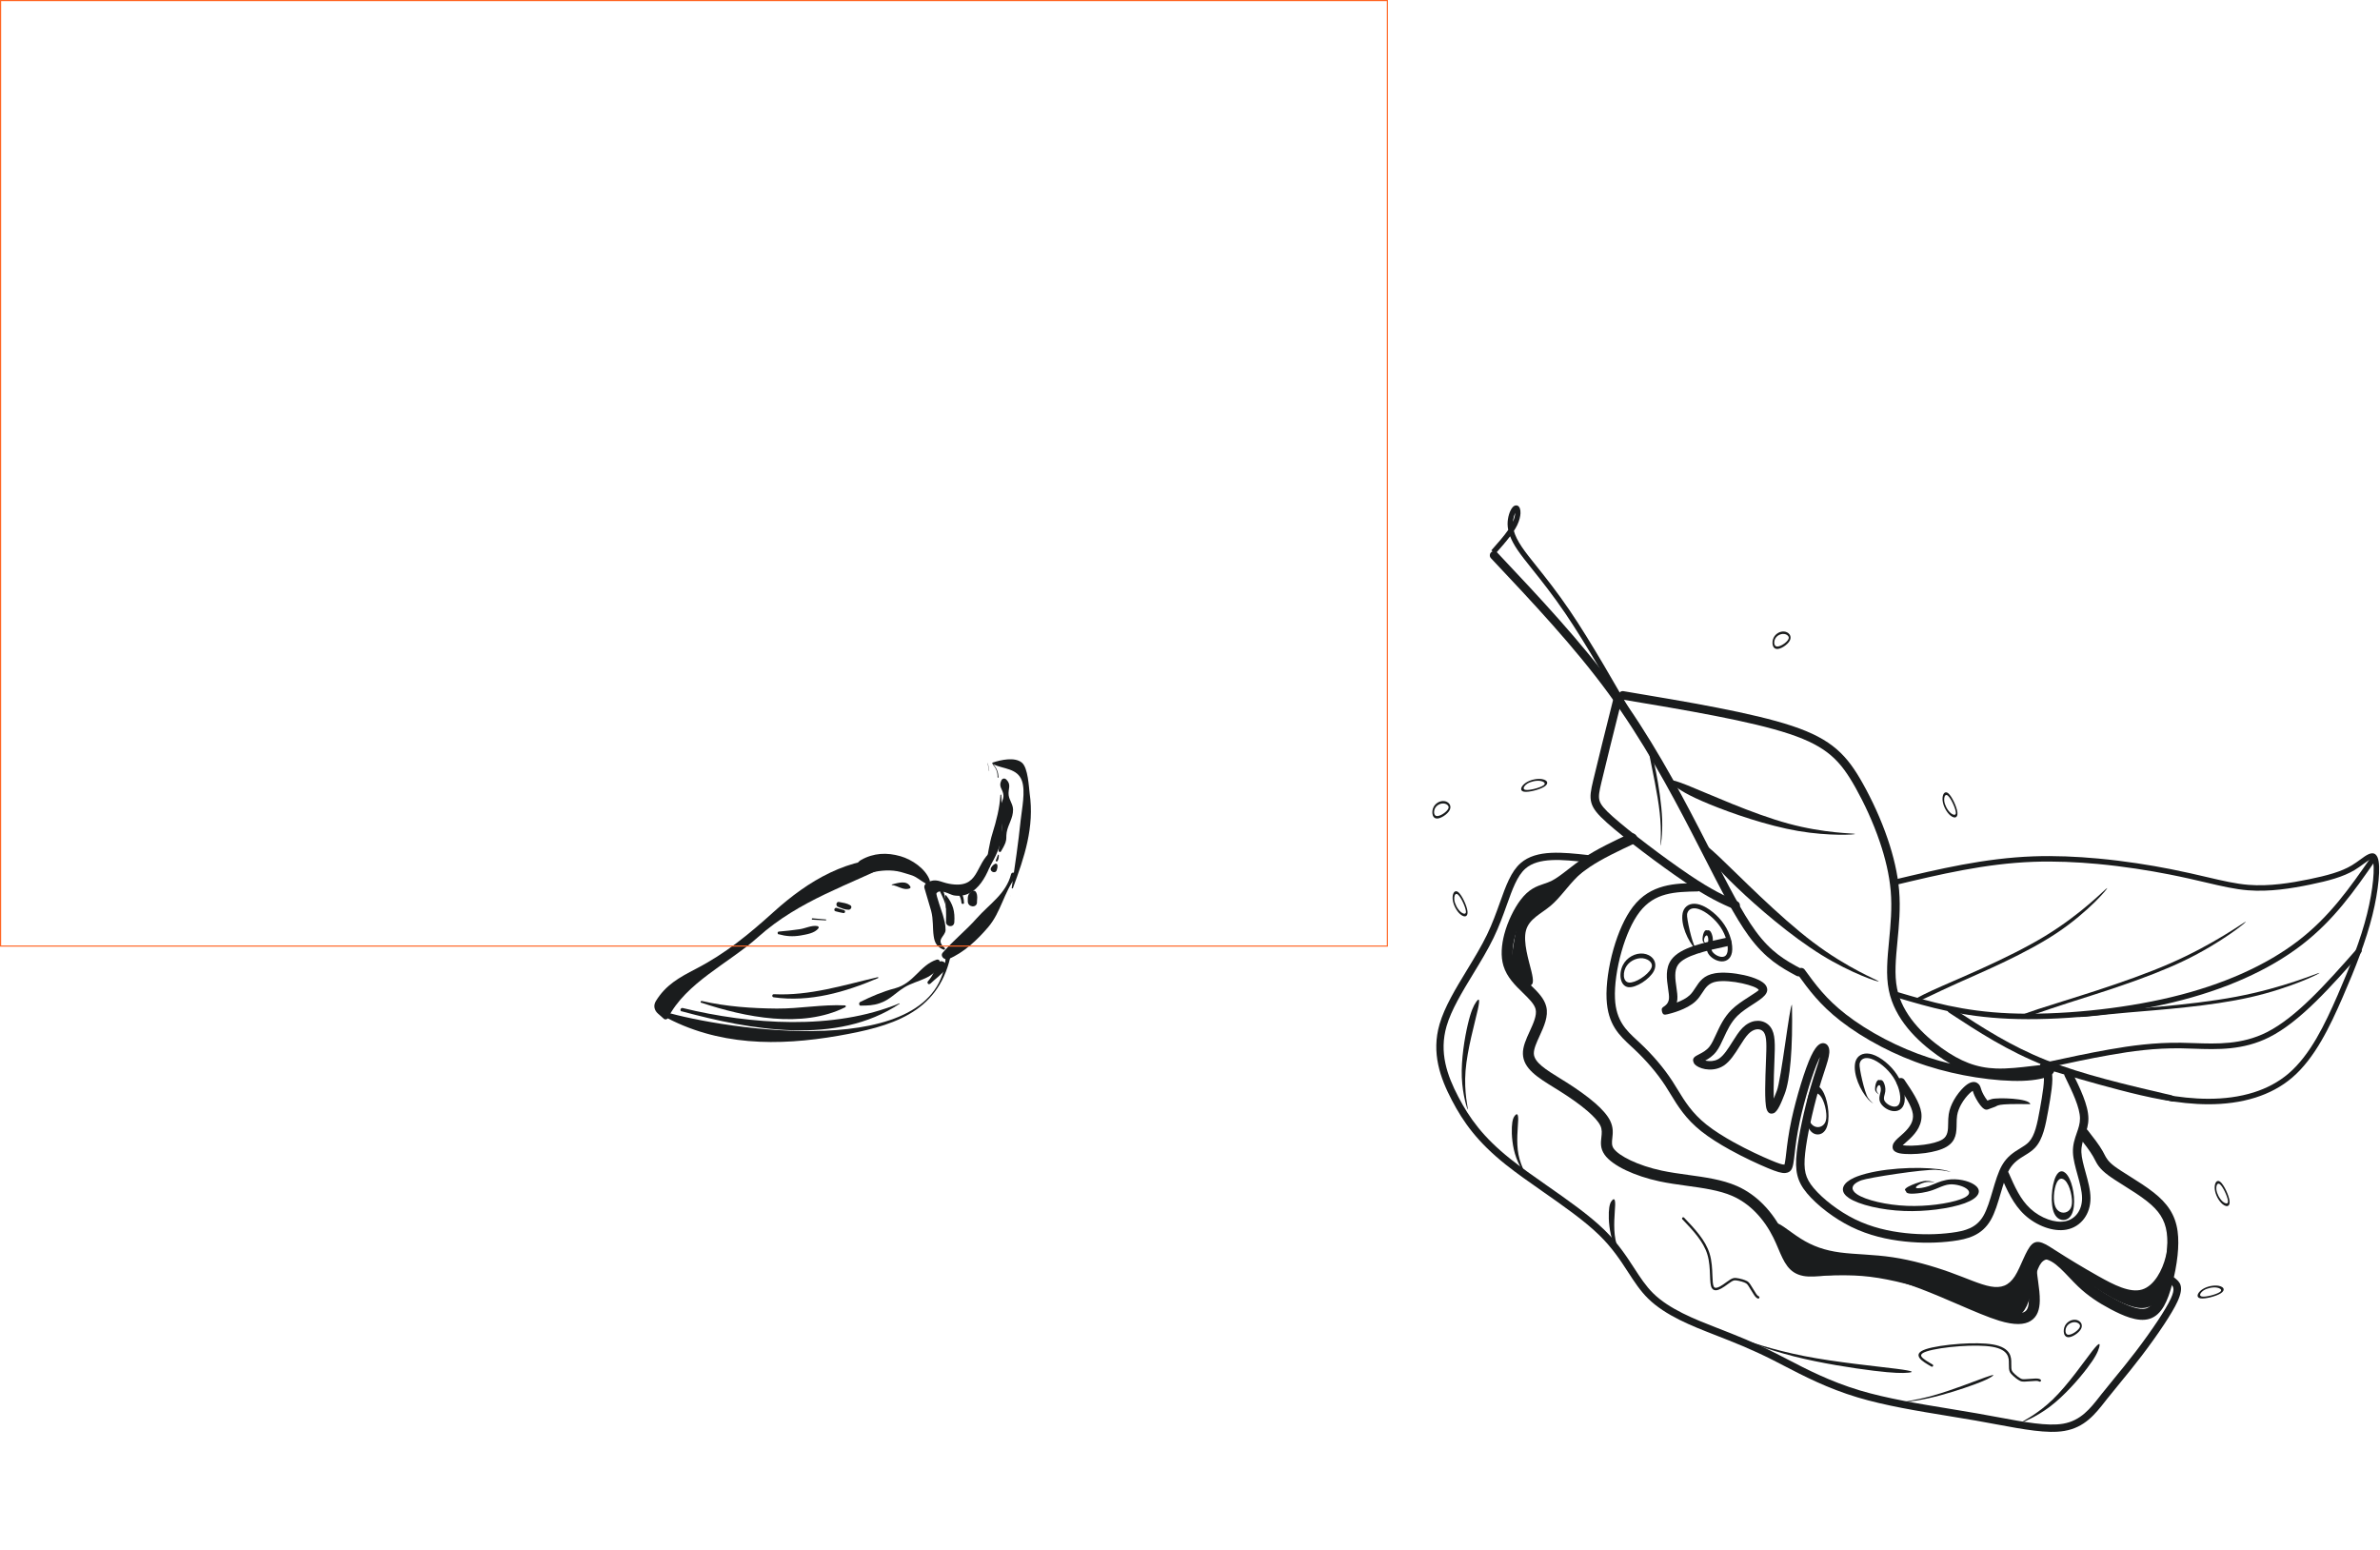 <svg width="1046" height="681" viewBox="0 0 1046 681" fill="none" xmlns="http://www.w3.org/2000/svg">
<path d="M293.502 447.453C301.439 431.776 320.344 423.315 333.15 411.818C351.476 395.413 373.026 389.074 394.389 378.32C394.899 378.094 394.778 377.237 394.204 377.254C373.088 376.271 355.283 386.958 340.018 400.746C329.096 410.599 319.009 418.934 305.835 425.772C298.428 429.607 292.592 432.841 288.247 439.935C287.006 441.962 287.566 444.089 289.332 445.567L291.828 447.771C292.279 448.159 293.212 447.997 293.502 447.453Z" fill="#1A1C1D"/>
<path d="M381.18 384.01C385.254 382.646 390.156 382.099 394.408 382.873C396.389 383.216 398.364 384 400.292 384.517C402.899 385.301 404.479 386.976 406.813 388.247C407.844 388.81 409.004 387.895 408.587 386.759C406.755 381.723 400.761 377.71 395.82 376.287C389.779 374.533 383.951 374.801 378.398 377.931C374.596 380.071 377.182 385.334 381.198 383.952L381.18 384.01Z" fill="#1A1C1D"/>
<path d="M291.25 446.333C315.352 459.647 341.898 459.8 368.493 455.168C391.299 451.164 411.951 445.502 417.682 420.572C418.002 419.089 415.731 418.658 415.661 420.153C413.175 467.472 317.6 452.175 292.08 444.625C291.095 444.328 290.294 445.73 291.267 446.275L291.25 446.333Z" fill="#1A1C1D"/>
<path d="M415.113 416.514C410.968 412.867 415.539 411.527 415.571 408.694C415.613 406.243 415.006 404.481 414.359 402.013C414.145 401.254 411.243 393.054 411.574 392.585C413.076 390.321 417.465 393.157 419.139 393.471C429.757 395.339 434.772 383.078 437.032 374.725C437.241 374.03 436.459 373.479 435.879 373.936C428.21 379.904 430.717 390.89 417.075 388.365C413.13 387.621 411.411 385.777 407.51 387.825C406.699 388.213 406.003 389.267 406.28 390.234C407.239 393.555 408.257 396.893 409.216 400.213C410.267 404.066 409.824 407.849 410.349 411.355C410.764 414.385 411.811 416.153 414.736 417.348C415.257 417.505 415.524 416.827 415.171 416.532L415.113 416.514Z" fill="#1A1C1D"/>
<path d="M434.763 338.798C434.538 337.657 434.354 336.59 434.186 335.466C434.204 335.408 434.07 335.432 434.07 335.432C434.295 336.573 434.48 337.639 434.647 338.763C434.63 338.821 434.763 338.798 434.763 338.798Z" fill="#1A1C1D"/>
<path d="M434.849 381.144C437.563 376.528 440.041 371.652 440.282 366.229C440.553 360.5 440.413 355.089 440.052 349.359C440.064 349.11 439.664 349.179 439.67 349.37C439.358 355.024 437.882 360.77 436.204 366.14C434.735 370.814 434.192 375.767 433.204 380.522C433 381.409 434.431 381.902 434.924 381.103L434.849 381.144Z" fill="#1A1C1D"/>
<path d="M438.847 341.606C438.744 339.427 438.16 337.799 436.73 336.042C436.591 335.874 436.348 336.054 436.487 336.222C437.87 337.712 438.477 339.473 438.424 341.542C438.412 341.791 438.835 341.855 438.847 341.606Z" fill="#1A1C1D"/>
<path d="M436.359 335.804C440.882 337.986 447.145 337.533 449.128 343.119C450.776 347.721 449.096 355.616 448.571 360.511C447.561 370.376 446.076 380.352 444.644 390.153C444.557 390.443 445.037 390.524 445.165 390.31C450.215 376.67 454.687 363.488 452.525 348.626C452.18 345.995 451.85 337.432 449.123 335.159C445.944 332.497 439.75 333.982 436.319 335.097C435.902 335.225 436.127 335.734 436.342 335.862L436.359 335.804Z" fill="#1A1C1D"/>
<path d="M444.252 393.762C444.252 393.762 444.287 393.647 444.154 393.67C444.154 393.67 444.12 393.785 444.252 393.762Z" fill="#1A1C1D"/>
<path d="M423.191 413.387C422.548 414.267 421.962 415.165 421.336 415.987C421.208 416.201 421.521 416.421 421.706 416.224C422.35 415.344 422.936 414.447 423.562 413.625C423.69 413.41 423.377 413.19 423.191 413.387Z" fill="#1A1C1D"/>
<path d="M416.772 421.498C423.633 418.635 429.552 413.026 434.342 407.393C439.909 400.856 441.201 392.149 446.473 385.334C447.58 383.962 444.783 382.552 444.336 384.249C442.139 392.81 434.865 397.254 429.328 403.484C424.625 408.828 418.997 413.261 414.352 418.623C413.001 420.174 415.126 422.14 416.789 421.44L416.772 421.498Z" fill="#1A1C1D"/>
<path d="M299.592 444.422C329.857 452.578 367.666 459.594 395.401 441.093C395.494 440.994 395.395 440.902 395.262 440.925C366.396 452.895 329.749 450.209 300.086 442.991C299.159 442.712 298.59 444.183 299.575 444.48L299.592 444.422Z" fill="#1A1C1D"/>
<path d="M408.844 432.315C411.076 430.144 413.91 428.281 415.633 425.704C417.193 423.457 413.371 421.044 412.176 423.338C410.766 426.135 410.098 428.776 407.854 431.196C407.205 431.885 408.079 432.969 408.786 432.298L408.844 432.315Z" fill="#1A1C1D"/>
<path d="M308.188 440.627C327.359 447.026 352.539 452.137 371.508 442.621C371.885 442.419 371.752 441.81 371.37 441.822C361.348 441.333 351.474 443.29 341.388 443.224C330.363 443.129 319.165 442.35 308.472 439.891C307.951 439.735 307.649 440.528 308.228 440.702L308.188 440.627Z" fill="#1A1C1D"/>
<path d="M378.415 441.921C381.323 441.911 383.809 441.838 386.555 440.896C391.122 439.364 393.314 436.486 397.354 433.975C402.97 430.422 411.655 430.318 412.958 422.625C413.069 421.838 412.218 421.518 411.65 421.727C404.296 424.125 401.718 432.066 393.403 434.302C387.84 435.787 383.267 437.759 378.08 440.304C377.344 440.651 377.442 442.007 378.397 441.979L378.415 441.921Z" fill="#1A1C1D"/>
<path d="M340.036 438.27C355.908 440.518 371.409 436.022 385.903 429.834C386.112 429.771 386.043 429.371 385.776 429.417C370.63 432.946 355.882 437.668 340.13 436.909C339.249 436.896 339.132 438.125 340.036 438.27Z" fill="#1A1C1D"/>
<path d="M392.139 388.949C394.752 389.293 397.247 391.496 399.855 390.386C400.139 390.282 400.261 389.876 400.081 389.633C398.444 386.677 394.695 388.012 392.035 388.665C391.844 388.67 391.89 388.937 392.064 388.989L392.139 388.949Z" fill="#1A1C1D"/>
<path d="M342.183 410.556C345.444 411.474 348.416 411.673 351.806 411.113C354.413 410.634 358.035 410.145 359.71 407.933C360.024 407.522 359.665 407.035 359.242 406.971C356.664 406.511 353.934 408.027 351.304 408.373C348.331 408.805 345.261 409.145 342.283 409.386C341.634 409.443 341.587 410.439 342.166 410.614L342.183 410.556Z" fill="#1A1C1D"/>
<path d="M356.995 404.148C358.988 404.242 360.906 404.377 362.899 404.471C363.148 404.483 363.212 404.06 362.963 404.048C360.987 403.896 359.029 403.686 357.112 403.551C356.689 403.487 356.671 404.176 357.053 404.165L356.995 404.148Z" fill="#1A1C1D"/>
<path d="M367.2 400.46C368.359 400.809 369.494 401.024 370.687 401.257C371.475 401.367 371.69 400.232 370.955 399.948C369.854 399.617 368.812 399.303 367.711 398.972C366.784 398.693 366.215 400.164 367.2 400.46Z" fill="#1A1C1D"/>
<path d="M368.291 398.514C369.878 399.118 371.256 399.785 372.959 399.792C373.973 399.781 374.699 398.42 373.685 397.8C372.128 396.889 370.534 396.725 368.744 396.376C367.493 396.126 367.167 398.05 368.291 398.514Z" fill="#1A1C1D"/>
<path d="M415.895 399.001C415.648 396.464 415.528 393.712 414.464 391.37C414.134 390.577 412.888 391.149 413.218 391.943C414.282 394.284 415.474 396.411 415.762 399.025C415.744 399.082 415.878 399.059 415.878 399.059L415.895 399.001Z" fill="#1A1C1D"/>
<path d="M419.412 405.365C419.746 400.475 418.868 397.306 415.847 393.491C415.667 393.248 415.291 393.45 415.319 393.775C415.751 397.379 415.911 401.469 415.769 405.09C415.703 407.407 419.196 407.763 419.412 405.365Z" fill="#1A1C1D"/>
<path d="M423.672 396.667C423.598 394.813 423.286 393.33 422.152 391.852C421.753 391.289 420.756 391.874 421.12 392.552C421.907 393.925 422.462 395.229 422.565 396.776C422.623 397.425 423.712 397.374 423.712 396.742L423.672 396.667Z" fill="#1A1C1D"/>
<path d="M429.367 396.422C429.432 394.736 429.746 393.694 429.011 392.146C428.624 391.335 427.645 391.23 426.99 391.728C425.303 392.925 425.279 394.055 425.341 396.158C425.38 398.76 429.313 399.122 429.408 396.498L429.367 396.422Z" fill="#1A1C1D"/>
<path d="M438.062 382.425C438.358 381.44 438.445 381.151 438.359 380.178C438.307 379.72 437.705 379.412 437.328 379.615C436.482 380.118 436.221 380.356 435.653 381.195C434.533 382.817 437.371 384.302 438.062 382.425Z" fill="#1A1C1D"/>
<path d="M438.459 378.377C438.854 377.485 438.987 376.831 438.977 375.817C438.988 375.568 438.623 375.521 438.554 375.753C438.327 376.506 437.985 377.224 437.701 377.96C437.37 378.429 438.169 378.922 438.419 378.302L438.459 378.377Z" fill="#1A1C1D"/>
<path d="M439.904 374.201C440.67 372.915 441.343 371.728 441.894 370.315C442.544 368.363 442.075 368.032 442.43 365.802C443.053 362.263 445.233 359.634 445.236 355.845C445.244 353.511 443.582 351.684 443.306 349.454C442.937 346.69 444.665 344.936 442.28 342.576C441.55 341.851 440.484 342.036 440.072 342.986C438.685 345.916 440.834 346.752 441.012 349.521C441.12 351.26 439.821 353.269 439.548 355.018C439.181 357.498 439.886 359.984 440.243 362.365C440.67 365.146 439.096 370.799 438.879 373.829C438.838 374.385 439.631 374.687 439.921 374.143L439.904 374.201Z" fill="#1A1C1D"/>
<g clip-path="url(#clip0_1232_1639)">
<path d="M716.126 366.384C717.321 365.815 718.75 366.323 719.324 367.516C719.897 368.713 719.395 370.15 718.198 370.723L718.172 370.735L718.174 370.741C711.236 374.003 704.293 377.264 698.698 380.999L698.694 381.007C696.324 382.588 694.189 384.25 692.195 385.799C689.216 388.113 686.538 390.193 683.822 391.504C682.539 392.124 681.344 392.526 680.155 392.927C677.497 393.826 674.875 394.712 672.036 398.478C669.679 401.602 667.15 406.583 665.781 411.764C664.731 415.729 664.381 419.761 665.36 423.023C666.516 426.852 669.734 429.99 672.702 432.883C675.824 435.926 678.715 438.743 679.583 442.397C680.59 446.645 678.59 451.011 676.652 455.245C675.338 458.115 674.056 460.916 674.118 463.01C674.232 466.855 679.496 470.103 685.579 473.86C686.674 474.537 687.786 475.222 688.533 475.696C692.917 478.471 697.409 481.609 700.99 484.723C704.054 487.382 706.476 490.066 707.68 492.571C709.113 495.545 708.848 497.948 708.596 500.23C708.416 501.844 708.25 503.366 709.174 504.685C710.354 506.373 713.032 508.226 716.676 509.954C720.44 511.739 725.162 513.331 730.316 514.434C734.024 515.23 737.964 515.771 741.907 516.317C749.42 517.351 756.933 518.385 763.298 521.172C767.844 523.159 771.687 525.996 774.89 529.239L774.896 529.246C778.699 533.089 781.596 537.51 783.695 541.749C784.514 543.404 785.249 545.137 785.942 546.771C787.92 551.442 789.527 555.225 793.407 555.976C795.567 556.394 798.679 556.105 802.484 555.752C809.31 555.12 818.233 554.291 829.162 556.677C839.633 558.96 851.768 564.189 862.439 568.791C869.193 571.702 875.354 574.353 880.021 575.783C885.311 577.404 888.323 577.399 889.915 576.412C891.212 575.608 891.621 573.767 891.666 571.562C891.716 569.2 891.337 566.435 890.978 563.782C890.449 559.897 889.944 556.228 890.707 553.504C890.88 552.888 891.108 552.331 891.393 551.831C892.339 550.155 893.806 549.114 895.566 548.651C897.12 548.241 898.896 548.313 900.698 548.816C901.785 549.119 902.889 549.581 903.959 550.188C907.14 551.985 909.999 554.997 912.898 558.057C914.152 559.381 915.412 560.712 916.617 561.861C918.579 563.732 920.62 565.363 922.798 566.858C924.982 568.362 927.309 569.727 929.821 571.063C932.307 572.381 934.969 573.666 937.461 574.455C939.686 575.158 941.732 575.454 943.276 574.972C944.705 574.528 945.886 573.285 946.923 571.47C948.146 569.319 949.125 566.457 950.001 563.152C950.982 559.467 951.824 555.272 952.251 551.189C952.604 547.812 952.667 544.523 952.28 541.701C951.875 538.763 950.966 536.314 949.556 534.122C948.115 531.881 946.12 529.872 943.593 527.875C940.578 525.487 936.776 523.099 933.335 520.94C930.724 519.299 928.314 517.787 926.451 516.391C922.699 513.578 921.689 511.623 920.571 509.451C920.362 509.045 920.145 508.626 919.892 508.18C918.545 505.802 916.163 502.742 913.783 499.687C913.704 499.587 913.637 499.482 913.575 499.374C912.995 498.359 913.229 497.045 914.177 496.296C915.125 495.548 916.466 495.633 917.315 496.439C917.406 496.525 917.493 496.62 917.576 496.723C920.074 499.931 922.572 503.138 924.08 505.796C924.355 506.287 924.603 506.765 924.845 507.236C925.704 508.9 926.475 510.4 929.329 512.541C930.926 513.738 933.305 515.231 935.891 516.855C939.432 519.081 943.351 521.539 946.584 524.098C949.507 526.413 951.85 528.791 953.602 531.511C955.387 534.285 956.537 537.37 957.044 541.054C957.49 544.289 957.426 547.963 957.032 551.696C956.579 556.04 955.682 560.487 954.648 564.387C953.669 568.078 952.551 571.318 951.116 573.843C949.488 576.706 947.432 578.718 944.716 579.565C942.113 580.377 939.104 580.013 936.012 579.038C933.189 578.146 930.273 576.746 927.573 575.312C924.903 573.898 922.426 572.437 920.08 570.823C917.721 569.203 915.491 567.415 913.313 565.339C911.941 564.028 910.677 562.695 909.423 561.372C906.781 558.584 904.173 555.837 901.607 554.388C900.855 553.965 900.108 553.647 899.393 553.446C898.409 553.173 897.51 553.115 896.79 553.307C896.278 553.442 895.854 553.73 895.6 554.186C895.499 554.368 895.411 554.575 895.346 554.808C894.851 556.57 895.285 559.757 895.75 563.128C896.135 565.964 896.542 568.918 896.48 571.656C896.402 575.372 895.475 578.619 892.449 580.496C889.718 582.19 885.409 582.462 878.605 580.38C873.762 578.897 867.452 576.181 860.532 573.196C850.079 568.692 838.191 563.57 828.137 561.376C817.941 559.151 809.442 559.94 802.934 560.541C798.734 560.933 795.307 561.249 792.489 560.706C786.113 559.476 784.057 554.627 781.518 548.643C780.887 547.155 780.22 545.581 779.377 543.881C777.483 540.055 774.877 536.074 771.468 532.627C768.659 529.78 765.305 527.301 761.367 525.576C755.641 523.071 748.439 522.081 741.238 521.087C737.199 520.529 733.153 519.973 729.303 519.148C723.818 517.972 718.731 516.252 714.624 514.306C710.225 512.222 706.878 509.814 705.225 507.454C703.257 504.642 703.524 502.245 703.805 499.704C703.985 498.081 704.171 496.372 703.346 494.656C702.453 492.805 700.445 490.629 697.838 488.365C694.485 485.452 690.19 482.456 685.966 479.786C684.74 479.012 683.891 478.485 683.064 477.973C675.793 473.486 669.502 469.603 669.311 463.149C669.218 459.963 670.736 456.638 672.295 453.24C673.889 449.756 675.536 446.169 674.902 443.509C674.365 441.235 671.954 438.888 669.347 436.346C665.951 433.037 662.266 429.45 660.751 424.417C659.489 420.226 659.879 415.291 661.134 410.539C662.667 404.742 665.527 399.132 668.191 395.591C671.921 390.64 675.251 389.517 678.616 388.38C679.666 388.026 680.724 387.666 681.739 387.179C683.974 386.1 686.463 384.165 689.23 382.02C691.331 380.39 693.58 378.64 696.02 377.014L696.022 377.019C701.981 373.041 709.055 369.72 716.124 366.398L716.127 366.403L716.126 366.384Z" fill="#1A1C1D"/>
<path d="M697.87 375.739C698.751 375.837 699.387 376.63 699.293 377.512C699.195 378.393 698.402 379.03 697.519 378.935C692.077 378.341 686.633 377.741 681.881 377.979C677.305 378.208 673.299 379.193 670.435 381.698C666.806 384.871 664.708 390.738 662.208 397.738C660.616 402.19 658.863 407.087 656.425 412.135C653.892 417.372 650.683 422.657 647.489 427.91C642.652 435.872 637.853 443.764 635.769 450.926C634.082 456.728 634.147 462.146 635.231 467.244C636.329 472.417 638.472 477.307 640.901 481.965C643.335 486.642 646.058 491.078 649.667 495.541C653.265 499.995 657.764 504.483 663.76 509.262C668.475 513.022 674.098 516.957 679.841 520.968C688.961 527.347 698.38 533.93 705.043 540.419C711.078 546.295 714.806 552.035 718.191 557.242C720.871 561.365 723.327 565.149 726.53 568.308C730.093 571.823 734.671 574.674 739.495 577.096C744.352 579.532 749.53 581.554 754.189 583.375L754.285 583.41C763.636 587.063 770.903 589.904 780.535 594.772C782.134 595.58 783.745 596.417 785.419 597.285C794.017 601.749 804.382 607.133 817.382 611.024C829.32 614.593 843.55 616.921 856.893 619.103C860.735 619.729 864.502 620.348 868.747 621.091C872.162 621.691 875.001 622.219 877.728 622.725C889.861 624.98 899.819 626.83 906.712 625.66C914.45 624.345 918.65 618.986 922.775 613.724L923.552 612.729C925.395 610.392 927.2 608.198 929.088 605.901C932.042 602.307 935.199 598.466 938.755 593.8C941.952 589.597 945.485 584.71 948.454 580.215C950.896 576.515 952.947 573.105 954.094 570.611C956.134 566.171 955.016 565.087 953.801 564.104C953.141 563.672 952.885 562.809 953.231 562.074C953.609 561.272 954.567 560.928 955.369 561.306L955.365 561.314C955.477 561.367 955.583 561.431 955.682 561.512C957.92 563.304 960.152 565.098 957.001 571.957C955.77 574.641 953.638 578.189 951.136 581.987C948.127 586.546 944.549 591.496 941.315 595.748C937.712 600.481 934.544 604.336 931.579 607.944C929.658 610.279 927.824 612.513 926.081 614.721L925.308 615.709C920.799 621.464 916.206 627.315 907.253 628.838C899.809 630.1 889.595 628.203 877.148 625.891C874.134 625.329 870.984 624.747 868.192 624.255C864.822 623.661 860.642 622.978 856.374 622.284C842.926 620.086 828.587 617.741 816.458 614.111C803.217 610.152 792.685 604.678 783.953 600.146C782.248 599.26 780.614 598.411 779.093 597.645C769.65 592.87 762.42 590.047 753.118 586.413L753.04 586.381C748.344 584.547 743.115 582.506 738.061 579.972C732.963 577.417 728.11 574.382 724.285 570.607C720.835 567.204 718.286 563.279 715.505 558.996C712.223 553.945 708.611 548.382 702.802 542.73C696.309 536.409 687.009 529.906 677.997 523.607C672.193 519.548 666.51 515.575 661.753 511.78C655.577 506.853 650.921 502.203 647.17 497.565C643.426 492.936 640.596 488.322 638.063 483.453C635.519 478.574 633.267 473.428 632.096 467.913C630.91 462.327 630.839 456.394 632.691 450.035C634.895 442.452 639.798 434.394 644.741 426.258C647.91 421.047 651.094 415.804 653.537 410.749C655.898 405.865 657.621 401.041 659.193 396.653C661.847 389.233 664.071 383.006 668.321 379.29C671.81 376.236 676.474 375.044 681.723 374.786C686.798 374.534 692.337 375.14 697.875 375.751L697.87 375.739Z" fill="#1A1C1D"/>
<path d="M745.986 388.031C747.01 388.011 747.854 388.829 747.873 389.853C747.893 390.877 747.075 391.722 746.051 391.741C741.249 391.829 736.444 391.921 732.073 393.1C727.853 394.238 723.936 396.432 720.624 400.736C717.331 405.019 714.598 411.363 712.69 418.037C710.594 425.369 709.511 433.046 709.776 438.817C710.226 448.613 714.779 452.82 719.381 457.068L719.385 457.07C719.563 457.232 719.587 457.253 720.569 458.17C723.361 460.785 726.05 463.565 728.552 466.506C730.872 469.23 733.053 472.118 735.037 475.162C735.815 476.358 736.578 477.606 737.347 478.871C740.387 483.857 743.605 489.127 749.999 494.22C753.385 496.92 757.669 499.589 762.021 501.997C768.095 505.359 774.278 508.201 778.377 509.914C781.654 511.283 783.422 511.878 784.265 511.787C784.297 511.783 784.378 511.382 784.51 510.648C784.692 509.641 784.845 508.333 785.031 506.717C785.435 503.233 785.993 498.377 787.352 492.069C788.391 487.25 789.896 481.552 791.5 476.34C793.019 471.401 794.629 466.89 796.011 463.959L796.019 463.963C797.284 461.28 798.466 459.735 799.433 459.049C800.123 458.559 800.813 458.367 801.48 458.433C802.309 458.516 802.955 458.948 803.407 459.664C803.848 460.364 804.053 461.388 803.983 462.57C803.862 464.577 803 467.211 801.788 470.909C801.004 473.307 800.067 476.164 799.162 479.314C797.912 483.673 796.592 488.955 795.499 494.139C794.529 498.742 793.739 503.21 793.353 506.791C792.952 510.476 792.964 513.234 793.539 515.584C794.099 517.864 795.222 519.847 797.059 522.046C799.062 524.44 801.872 527.057 805.132 529.527C808.22 531.866 811.683 534.06 815.219 535.8C818.867 537.593 822.622 538.92 826.375 539.899C830.15 540.884 833.901 541.506 837.528 541.893C841.043 542.272 844.467 542.427 847.767 542.402C851.249 542.375 854.587 542.134 857.742 541.723C860.704 541.338 863.489 540.802 865.879 539.684C868.158 538.617 870.142 536.975 871.68 534.334C873.361 531.442 874.575 527.325 875.767 523.266C876.987 519.127 878.184 515.046 879.891 512.078C882.159 508.136 885.122 506.322 887.851 504.652C889.286 503.772 890.649 502.94 891.666 501.859C892.994 500.45 893.917 498.44 894.638 496.062C895.407 493.531 895.955 490.569 896.515 487.446C897.091 484.248 897.676 480.898 898.007 478.156C898.328 475.501 898.445 473.317 898.134 472.238C898.111 472.163 898 472.17 897.849 472.211C897.004 472.452 895.808 473.157 894.618 473.859C894.517 473.919 894.412 473.967 894.306 474.005C893.341 474.355 892.275 473.852 891.929 472.889C891.609 471.996 892.017 471.017 892.842 470.601C894.194 469.804 895.549 469.018 896.836 468.649C899.113 468 900.912 468.448 901.702 471.221C902.161 472.834 902.06 475.499 901.683 478.606C901.318 481.625 900.734 484.955 900.168 488.11C899.587 491.339 899.022 494.411 898.192 497.143C897.315 500.028 896.144 502.521 894.369 504.402C893.032 505.821 891.448 506.792 889.781 507.812C887.449 509.24 884.919 510.789 883.115 513.921C881.6 516.554 880.467 520.406 879.317 524.315C878.053 528.609 876.772 532.972 874.893 536.2C872.934 539.57 870.392 541.671 867.456 543.044C864.638 544.365 861.512 544.974 858.223 545.4C854.932 545.83 851.448 546.08 847.801 546.107C844.393 546.135 840.828 545.967 837.125 545.573C833.308 545.164 829.377 544.511 825.435 543.487C821.471 542.457 817.487 541.047 813.586 539.129C809.813 537.272 806.141 534.951 802.899 532.495C799.413 529.851 796.386 527.033 794.214 524.437C792.004 521.8 790.641 519.361 789.936 516.481C789.245 513.672 789.219 510.522 789.667 506.395C790.077 502.616 790.88 498.027 791.863 493.367C792.965 488.152 794.309 482.779 795.596 478.301L795.599 478.293C796.601 474.812 797.499 472.059 798.258 469.747C798.953 467.631 799.521 465.888 799.883 464.511C799.72 464.825 799.548 465.169 799.371 465.544L799.379 465.548C798.062 468.342 796.517 472.674 795.053 477.435C793.484 482.531 792.009 488.111 790.99 492.848C789.656 499.05 789.111 503.766 788.721 507.149C788.523 508.852 788.365 510.231 788.167 511.324C787.713 513.808 787.037 515.222 784.672 515.478C783.114 515.646 780.84 514.955 776.952 513.331C772.744 511.577 766.422 508.669 760.24 505.247C755.714 502.741 751.25 499.958 747.703 497.134C740.808 491.644 737.41 486.074 734.196 480.806C733.453 479.587 732.721 478.388 731.941 477.186C730.071 474.313 727.982 471.552 725.737 468.917C723.307 466.063 720.716 463.383 718.047 460.88L716.876 459.796C711.711 455.023 706.601 450.3 706.08 438.978C705.797 432.832 706.936 424.717 709.135 417.01C711.162 409.918 714.103 403.132 717.684 398.476C721.567 393.426 726.167 390.852 731.124 389.515C735.927 388.217 740.964 388.128 745.996 388.031L745.986 388.031Z" fill="#1A1C1D"/>
<path d="M907.42 472.883C906.971 471.964 907.354 470.851 908.277 470.403C909.197 469.954 910.309 470.337 910.757 471.26C912.49 474.815 914.222 478.374 915.543 481.759C916.907 485.252 917.824 488.563 917.846 491.506C917.871 494.402 917.058 496.737 916.23 499.113C915.448 501.351 914.656 503.632 914.755 506.318C914.849 508.861 915.716 511.998 916.607 515.209C917.666 519.027 918.754 522.946 918.763 526.528C918.774 530.065 917.729 533.169 915.941 535.556C914.067 538.06 911.392 539.761 908.257 540.356C905.347 540.912 902.056 540.492 898.866 539.354C895.616 538.197 892.438 536.289 889.85 533.912C887.338 531.605 885.386 528.865 883.717 525.907C882.077 523.001 880.746 519.968 879.421 516.932C879.015 515.994 879.442 514.902 880.38 514.495C881.318 514.089 882.41 514.515 882.816 515.454C884.116 518.428 885.422 521.401 886.937 524.087C888.422 526.719 890.15 529.149 892.36 531.177C894.594 533.226 897.326 534.87 900.112 535.862C902.706 536.787 905.321 537.137 907.572 536.71C909.779 536.292 911.66 535.095 912.976 533.339C914.294 531.579 915.065 529.239 915.058 526.532C915.049 523.449 914.031 519.782 913.041 516.212C912.088 512.781 911.16 509.43 911.051 506.456C910.926 503.078 911.839 500.459 912.735 497.885C913.454 495.823 914.163 493.791 914.145 491.543L914.149 491.535C914.131 489.121 913.309 486.23 912.09 483.103C910.826 479.867 909.125 476.376 907.428 472.887L907.42 472.883Z" fill="#1A1C1D"/>
<path d="M758.645 412.119C759.644 411.902 760.63 412.543 760.847 413.543C761.063 414.543 760.422 415.529 759.423 415.745C754.561 416.786 749.699 417.827 745.699 419.171C741.932 420.435 738.945 421.94 737.524 423.929C735.701 426.481 736.273 430.42 736.774 433.848C737.062 435.814 737.329 437.638 737.18 439.236C737.136 439.713 737.059 440.155 736.956 440.57C738.979 439.787 741.177 438.705 742.647 437.325C743.617 436.416 744.363 435.269 745.097 434.137C746.939 431.296 748.721 428.55 753.791 427.7C757.206 427.13 762.171 427.557 766.476 428.514C771.004 429.516 774.979 431.215 776.124 433.102C778.11 436.38 774.653 438.611 770.304 441.42C768.059 442.87 765.507 444.517 763.59 446.409C760.703 449.264 759.022 452.922 757.546 456.144C756.499 458.427 755.546 460.511 754.275 462.151C752.736 464.143 750.916 465.281 749.448 466.067L750.015 466.179C751.475 466.433 753.255 466.374 754.851 465.585C755.062 465.479 755.28 465.358 755.492 465.219C757.616 463.839 759.532 460.789 761.381 457.85C762.823 455.558 764.229 453.322 765.824 451.708C766.208 451.318 766.624 450.953 767.06 450.617L767.058 450.611C768.891 449.196 770.831 448.579 772.622 448.598C774.506 448.618 776.204 449.341 777.452 450.573L777.527 450.653C777.725 450.853 777.899 451.053 778.052 451.246L778.156 451.398C780.318 454.345 780.139 458.916 779.849 466.245L779.828 466.797C779.688 470.405 779.53 474.723 779.51 478.593C779.501 480.145 779.518 481.578 779.559 482.793C779.983 481.729 780.464 480.502 780.908 479.364C782.807 474.716 786.604 441.21 787.56 441.583C787.963 460.687 786.752 474.605 784.325 480.819C782.923 484.413 781.259 488.635 779.452 489.228L779.444 489.224C778.047 489.683 776.996 489.182 776.41 487.403C775.918 485.912 775.775 482.531 775.791 478.576C775.811 474.872 775.971 470.404 776.118 466.658L776.139 466.106C776.394 459.595 776.553 455.532 775.187 453.619L775.112 453.53C775.033 453.429 774.957 453.34 774.893 453.27L774.842 453.222C774.267 452.653 773.471 452.322 772.575 452.309C771.586 452.297 770.463 452.68 769.331 453.551L769.328 453.545C769.053 453.757 768.767 454.013 768.466 454.32C767.168 455.635 765.869 457.697 764.536 459.82C762.481 463.092 760.344 466.486 757.516 468.325C757.191 468.538 756.852 468.729 756.503 468.901C754.094 470.098 751.483 470.194 749.372 469.828C747.321 469.471 745.601 468.567 744.843 467.732C744.758 467.643 744.685 467.55 744.617 467.445C744.566 467.367 744.515 467.28 744.471 467.186C743.401 465.017 744.765 464.318 746.907 463.22C748.173 462.573 750.007 461.632 751.355 459.891C752.367 458.582 753.24 456.68 754.194 454.593C755.809 451.075 757.64 447.078 760.993 443.764C763.176 441.607 765.903 439.848 768.3 438.304C770.963 436.588 773.077 435.218 772.96 435.031C772.363 434.042 769.324 432.945 765.681 432.135C761.776 431.27 757.355 430.869 754.406 431.362C750.957 431.942 749.609 434.014 748.223 436.157C747.369 437.472 746.505 438.807 745.191 440.032C743.245 441.852 740.516 443.191 738.089 444.116C735.727 445.017 733.645 445.533 732.93 445.704C731.464 446.052 730.793 446.068 730.401 444.365L730.406 444.363C730.122 443.135 730.564 442.788 731.363 442.271C731.797 441.993 733.306 441.016 733.501 438.897C733.607 437.752 733.37 436.132 733.113 434.381C732.513 430.272 731.822 425.55 734.515 421.784C736.47 419.055 740.082 417.147 744.521 415.658C748.729 414.246 753.693 413.185 758.653 412.123L758.645 412.119ZM747.856 465.542C747.658 465.228 747.547 465.049 747.738 465.442L747.744 465.45C747.77 465.477 747.808 465.509 747.858 465.538L747.856 465.542Z" fill="#1A1C1D"/>
<path d="M833.887 476.631C833.315 475.786 833.543 474.629 834.399 474.057C835.256 473.48 836.416 473.7 836.992 474.547C838.651 476.989 840.308 479.434 841.658 481.837C843.059 484.338 844.098 486.76 844.406 489.013C844.732 491.426 844.237 493.584 843.23 495.544L843.232 495.55C842.283 497.396 840.879 499.028 839.297 500.522C838.814 500.977 838.253 501.474 837.711 501.95L837.713 501.956C837.146 502.455 836.614 502.921 836.218 503.296C838.268 503.604 841.986 503.541 845.679 503.033C848.816 502.599 851.849 501.858 853.649 500.76C856.131 499.251 856.165 496.563 856.205 493.747C856.223 492.394 856.245 491.013 856.46 489.646C856.81 487.444 857.658 485.346 858.692 483.496C860.034 481.093 861.717 479.086 863.042 477.817C864.18 476.729 865.141 476.108 865.939 475.792C867.496 475.179 868.632 475.553 869.419 476.242C870.139 476.869 870.345 477.518 870.641 478.443C870.766 478.839 870.921 479.327 871.19 479.926C871.519 480.667 872.017 481.556 872.528 482.344C872.868 482.875 873.199 483.343 873.471 483.666C873.918 483.482 874.501 483.24 875.317 483C877.832 482.258 891.891 482.602 892.298 485.224C876.171 484.944 878.622 485.881 876.371 486.547C875.701 486.748 875.229 486.94 874.87 487.093C873.227 487.773 872.625 488.025 871.183 486.667C870.656 486.17 869.996 485.303 869.381 484.353C868.77 483.402 868.172 482.334 867.774 481.449C867.45 480.72 867.25 480.099 867.086 479.587L867.026 479.364C866.675 479.559 866.217 479.909 865.624 480.474C864.509 481.544 863.092 483.238 861.95 485.276C861.108 486.782 860.424 488.47 860.146 490.208C859.962 491.365 859.946 492.578 859.93 493.771C859.877 497.64 859.823 501.333 855.569 503.919C853.27 505.319 849.732 506.222 846.168 506.714C841.818 507.312 837.289 507.314 834.983 506.847L834.84 506.818C832.338 506.268 831.547 505.09 831.845 503.454L831.871 503.296C832.182 501.881 833.612 500.618 835.236 499.192L835.238 499.198C835.706 498.785 836.198 498.353 836.727 497.851C838.029 496.62 839.171 495.304 839.903 493.878L839.907 493.88C840.577 492.571 840.912 491.138 840.693 489.542C840.456 487.79 839.581 485.786 838.381 483.654C837.132 481.431 835.504 479.028 833.877 476.631L833.887 476.631ZM873.643 483.87L873.752 483.98C873.942 484.157 873.79 484.012 873.643 483.87Z" fill="#1A1C1D"/>
<path d="M655.269 245.309C654.573 244.561 654.615 243.385 655.363 242.689C656.111 241.992 657.287 242.034 657.983 242.782C676.378 262.308 694.769 281.833 709.937 302.575C717.536 312.965 724.293 323.612 730.377 334.04C736.463 344.463 741.887 354.687 746.807 364.21C748.468 367.423 750.229 370.859 751.926 374.182C759.392 388.775 765.687 401.083 771.508 409.069C774.987 413.847 778.315 417.094 781.566 419.574C784.837 422.072 788.069 423.826 791.299 425.573C792.2 426.062 792.534 427.185 792.045 428.087C791.557 428.989 790.433 429.323 789.532 428.834C786.162 427.011 782.794 425.184 779.318 422.53C775.818 419.855 772.242 416.368 768.512 411.252C762.508 403.015 756.155 390.591 748.62 375.864C747.029 372.751 745.382 369.53 743.508 365.909C738.611 356.441 733.222 346.278 727.171 335.915C721.124 325.553 714.427 314.998 706.937 304.757C691.935 284.244 673.606 264.783 655.281 245.324L655.259 245.299L655.269 245.309Z" fill="#1A1C1D"/>
<path d="M712.886 307.391C711.873 307.221 711.194 306.261 711.366 305.254C711.536 304.241 712.496 303.562 713.503 303.734C727.701 306.11 741.903 308.487 754.654 310.981C767.501 313.491 778.961 316.128 787.652 319.02C796.498 321.966 802.523 325.193 807.24 329.271C811.967 333.359 815.302 338.225 818.791 344.472C822.589 351.274 826.599 359.758 829.662 368.771C832.152 376.093 834.018 383.776 834.65 391.218C835.323 399.104 834.599 406.648 833.919 413.721C833.196 421.285 832.522 428.302 833.748 434.394C834.895 440.112 837.749 445.182 841.322 449.545C844.959 453.988 849.338 457.697 853.448 460.64C857.542 463.566 861.363 465.724 865.24 467.186C869.071 468.631 872.96 469.396 877.223 469.552C882.407 469.742 888.205 469.045 892.713 468.506C895.925 468.117 898.514 467.811 900.005 467.928C900.992 468.008 901.721 468.313 902.174 468.77L902.277 468.882C903.081 469.774 903.064 470.751 902.24 471.744L902.236 471.752C901.925 472.132 901.417 472.507 900.738 472.841L900.74 472.847C898.874 473.763 894.819 474.779 888.87 474.98C883.357 475.167 876.113 474.669 868.291 473.441C861.348 472.348 853.921 470.676 846.819 468.377C839.707 466.078 832.935 463.163 826.808 459.976C819.931 456.402 813.844 452.478 808.987 448.699C799.721 441.5 794.933 434.905 790.147 428.305C789.548 427.476 789.728 426.316 790.559 425.713C791.389 425.113 792.547 425.294 793.151 426.125C797.79 432.518 802.432 438.918 811.253 445.766C815.947 449.414 821.836 453.211 828.505 456.677C834.472 459.779 841.061 462.617 847.964 464.852C850.987 465.828 854.078 466.691 857.163 467.442C855.245 466.348 853.307 465.087 851.308 463.657C846.959 460.548 842.325 456.615 838.466 451.907C834.543 447.12 831.4 441.514 830.12 435.123C828.79 428.509 829.488 421.225 830.243 413.363C830.902 406.472 831.608 399.119 830.96 391.532C830.355 384.415 828.557 377.024 826.156 369.958C823.173 361.178 819.269 352.915 815.566 346.284C812.268 340.386 809.159 335.817 804.829 332.077C800.489 328.328 794.85 325.327 786.481 322.538C777.956 319.699 766.644 317.098 753.94 314.617C741.147 312.118 727.018 309.75 712.892 307.389L712.886 307.391Z" fill="#1A1C1D"/>
<path d="M833.651 438.384C833.02 438.213 832.636 437.569 832.797 436.927C832.959 436.282 833.614 435.887 834.259 436.05L834.332 436.07C848.44 440.253 862.549 444.431 883.177 445.305C893.768 445.751 906.097 445.333 918.719 444.067C930.747 442.862 943.035 440.897 954.325 438.183C965.729 435.445 976.121 431.947 985.383 427.823C994.861 423.601 1003.15 418.728 1010.15 413.341C1023.98 402.699 1032.83 389.965 1041.69 377.232L1041.77 377.128C1042.17 376.658 1042.88 376.567 1043.39 376.934C1043.89 377.3 1044.03 377.989 1043.72 378.516L1043.67 378.598C1034.71 391.479 1025.75 404.358 1011.62 415.238C1004.47 420.747 996.004 425.721 986.353 430.017C976.96 434.201 966.431 437.743 954.882 440.52C943.484 443.256 931.088 445.243 918.948 446.458C906.225 447.731 893.775 448.155 883.066 447.703C862.112 446.816 847.874 442.601 833.643 438.38L833.651 438.384Z" fill="#1A1C1D"/>
<path d="M832.747 388.984C832.103 389.139 831.452 388.739 831.303 388.093C831.148 387.449 831.548 386.798 832.194 386.649C842.193 384.263 852.195 381.879 862.342 379.998C872.545 378.109 882.924 376.717 893.65 376.328C903.099 375.987 912.817 376.421 922.104 377.282C933.896 378.376 944.978 380.161 953.915 381.92C960.141 383.148 965.331 384.361 969.899 385.431C976.99 387.091 982.579 388.399 988.197 388.847C992.795 389.215 997.465 389.006 1001.97 388.504C1006.5 388.002 1010.86 387.206 1014.8 386.395C1018.73 385.585 1022.27 384.762 1025.42 383.777C1028.53 382.811 1031.25 381.691 1033.6 380.283C1034.96 379.469 1036.22 378.548 1037.35 377.726C1038.75 376.698 1039.96 375.815 1041.02 375.368C1042.79 374.626 1044.12 374.864 1044.96 376.864C1045.69 378.614 1045.82 382.272 1045.37 386.946C1044.95 391.334 1044.04 396.674 1042.67 402.189C1041.27 407.815 1039.39 413.643 1037.16 419.677C1034.95 425.643 1032.37 431.879 1029.55 438.343C1026.75 444.779 1023.71 451.424 1020.14 457.528C1016.54 463.687 1012.4 469.287 1007.41 473.557C1002.66 477.616 997.186 480.459 991.295 482.327C984.752 484.4 977.705 485.274 970.603 485.273C963.901 485.27 957.16 484.493 950.559 483.313C943.999 482.142 937.563 480.572 931.447 478.976C925.376 477.397 919.599 475.786 913.963 474.163C908.032 472.455 902.743 470.873 897.462 469.296C896.826 469.103 896.463 468.435 896.654 467.792C896.846 467.156 897.515 466.793 898.157 466.984C903.758 468.658 909.361 470.329 914.635 471.85C920.209 473.458 925.958 475.056 932.053 476.646C938.099 478.224 944.474 479.78 950.989 480.944C957.464 482.099 964.069 482.866 970.601 482.866C977.468 482.869 984.269 482.03 990.562 480.034C996.16 478.258 1001.36 475.567 1005.84 471.738C1010.6 467.657 1014.58 462.267 1018.06 456.327C1021.56 450.329 1024.57 443.755 1027.35 437.385C1030.11 431.039 1032.67 424.869 1034.89 418.847C1037.09 412.893 1038.95 407.144 1040.32 401.609C1041.67 396.172 1042.57 390.957 1042.97 386.717C1043.38 382.435 1043.31 379.197 1042.73 377.799C1042.59 377.458 1042.31 377.437 1041.94 377.594C1041.12 377.938 1040.02 378.738 1038.75 379.668C1037.58 380.526 1036.27 381.482 1034.83 382.349C1032.29 383.867 1029.4 385.057 1026.13 386.077C1022.92 387.079 1019.3 387.921 1015.27 388.749C1011.25 389.575 1006.81 390.386 1002.21 390.898C997.579 391.412 992.758 391.622 987.99 391.243C982.178 390.781 976.514 389.458 969.331 387.774C964.785 386.709 959.623 385.5 953.43 384.283C944.543 382.532 933.542 380.762 921.865 379.672C912.676 378.819 903.063 378.39 893.718 378.727C883.111 379.113 872.849 380.486 862.761 382.357C852.62 384.237 842.673 386.607 832.729 388.98L832.747 388.984Z" fill="#1A1C1D"/>
<path d="M709.257 306.324C709.507 305.329 710.517 304.727 711.512 304.977C712.507 305.226 713.108 306.237 712.859 307.232C711.148 314.057 709.439 320.888 707.714 327.848C706.109 334.324 704.732 339.935 703.816 343.812C702.931 347.562 702.427 349.872 702.964 351.765C703.51 353.701 705.207 355.658 708.76 358.821C712.466 362.125 718.076 366.625 724.071 371.189C730.311 375.937 736.971 380.756 742.333 384.367C747.567 387.894 751.516 390.239 754.821 391.992C758.156 393.765 760.868 394.956 763.578 396.151C764.514 396.567 764.935 397.659 764.519 398.595C764.102 399.53 763.01 399.953 762.075 399.536C759.287 398.309 756.499 397.083 753.082 395.267C749.633 393.435 745.565 391.024 740.263 387.451C734.868 383.819 728.144 378.95 721.821 374.139C715.772 369.535 710.087 364.976 706.293 361.591C702.179 357.919 700.166 355.506 699.392 352.76C698.608 349.975 699.182 347.288 700.206 342.954C701.197 338.752 702.562 333.188 704.11 326.945C705.537 321.186 707.398 313.753 709.261 306.316L709.257 306.324Z" fill="#1A1C1D"/>
<path d="M1035.84 417.02C1036.29 416.514 1037.06 416.467 1037.56 416.911C1038.07 417.359 1038.12 418.128 1037.67 418.636C1030.98 426.211 1024.29 433.787 1017.59 440.316C1010.85 446.895 1004.09 452.415 997.326 455.818C985.822 461.603 974.498 461.212 964.103 460.849C962.198 460.78 960.326 460.717 958.58 460.694C952.765 460.612 947.334 460.926 942.208 461.461C937.092 461.996 932.202 462.765 927.5 463.593C922.755 464.425 918.285 465.299 913.951 466.193C909.746 467.06 905.366 468.011 900.99 468.963C900.328 469.105 899.677 468.686 899.535 468.024C899.394 467.362 899.813 466.71 900.475 466.569C904.676 465.656 908.88 464.739 913.456 463.798C917.907 462.881 922.423 461.995 927.077 461.178C931.768 460.355 936.689 459.581 941.949 459.031C947.199 458.481 952.731 458.161 958.619 458.243C960.499 458.271 962.328 458.333 964.181 458.397C974.29 458.747 985.292 459.128 996.22 453.633C1002.73 450.358 1009.29 444.986 1015.88 438.565C1022.51 432.095 1029.18 424.555 1035.83 417.016L1035.84 417.02Z" fill="#1A1C1D"/>
<path d="M856.802 445.166C855.824 444.53 855.466 443.614 855.999 443.124C856.533 442.634 857.764 442.755 858.741 443.392C864.958 447.455 871.176 451.524 877.862 455.379C884.447 459.177 891.458 462.756 899.319 465.877C907.228 469.02 916.032 471.722 925.288 474.213C934.542 476.697 944.363 478.991 954.191 481.282C955.307 481.545 956.285 482.377 956.379 483.139C956.474 483.9 955.648 484.307 954.533 484.044C944.723 481.756 934.913 479.468 925.419 476.914C915.923 474.365 906.864 471.582 898.672 468.324C890.435 465.05 883.115 461.321 876.255 457.359C869.494 453.459 863.147 449.31 856.804 445.162L856.802 445.166Z" fill="#1A1C1D"/>
<path d="M739.399 535.83C739.195 535.622 739.199 535.292 739.408 535.088C739.615 534.887 739.946 534.888 740.15 535.096L740.16 535.106C744.843 540.032 749.526 544.958 751.357 550.882C752.366 554.144 752.494 557.659 752.601 560.515C752.684 562.76 752.752 564.593 753.203 565.425C753.669 566.279 754.806 565.947 755.98 565.31C756.879 564.821 757.791 564.158 758.513 563.63L758.729 563.473C760.616 562.099 760.998 561.961 761.374 561.826L761.375 561.822C761.769 561.681 762.163 561.54 763.033 561.618C763.411 561.655 763.872 561.731 764.339 561.829C764.844 561.935 765.384 562.073 765.84 562.205C766.255 562.327 766.589 562.446 766.88 562.563C767.183 562.687 767.399 562.788 767.594 562.881C768.069 563.104 768.472 563.295 769.269 564.461C769.64 565.007 770.086 565.749 770.533 566.487C770.989 567.238 771.442 567.994 771.767 568.474C772.094 568.95 772.331 569.223 772.52 569.39C772.683 569.531 772.825 569.602 772.965 569.668C773.228 569.792 773.338 570.108 773.216 570.367C773.092 570.631 772.776 570.741 772.517 570.618C772.309 570.521 772.102 570.423 771.83 570.182C771.58 569.967 771.288 569.634 770.902 569.066C770.518 568.505 770.075 567.769 769.632 567.033C769.186 566.291 768.741 565.549 768.4 565.051C767.771 564.13 767.479 563.993 767.14 563.833C766.933 563.735 766.709 563.63 766.48 563.536C766.231 563.433 765.93 563.326 765.537 563.209C765.135 563.088 764.629 562.961 764.119 562.852C763.679 562.762 763.255 562.689 762.932 562.659C762.305 562.602 762.018 562.706 761.73 562.809C761.424 562.919 761.113 563.031 759.344 564.32L759.129 564.477C758.377 565.025 757.432 565.716 756.481 566.234C754.814 567.141 753.14 567.514 752.279 565.927C751.706 564.876 751.636 562.935 751.55 560.552C751.45 557.752 751.32 554.314 750.354 551.189C748.597 545.501 743.999 540.663 739.399 535.83Z" fill="#1A1C1D"/>
<path d="M849.362 599.639C849.616 599.783 849.698 600.105 849.554 600.359C849.41 600.613 849.088 600.696 848.834 600.551C846.721 599.331 844.605 598.108 843.71 596.881C842.624 595.398 843.037 594.026 846.43 592.893C849.505 591.865 855.347 590.969 861.325 590.552C866.681 590.179 872.169 590.19 875.887 590.84C883.995 592.258 883.968 596.641 883.947 599.086L883.945 599.202C883.933 601.319 884.02 601.663 884.104 601.971L884.119 602.032C884.198 602.308 884.292 602.596 884.691 603.053C884.912 603.308 885.215 603.607 885.538 603.906C885.917 604.251 886.317 604.591 886.653 604.851C887.282 605.338 887.718 605.583 888.092 605.793C888.258 605.886 888.41 605.968 888.632 606.024C888.882 606.083 889.236 606.118 889.818 606.105C890.41 606.091 891.277 606.022 892.144 605.952C893.001 605.883 893.864 605.812 894.539 605.798C895.226 605.78 895.667 605.827 895.988 605.901C896.34 605.983 896.541 606.093 896.741 606.207C896.997 606.347 897.09 606.669 896.947 606.919C896.807 607.175 896.485 607.267 896.235 607.125C896.1 607.051 895.962 606.971 895.749 606.925C895.503 606.867 895.143 606.834 894.567 606.846C893.975 606.859 893.102 606.931 892.235 607C891.378 607.07 890.521 607.139 889.85 607.154C889.17 607.17 888.723 607.125 888.389 607.046C888.03 606.96 887.818 606.84 887.59 606.713C887.184 606.488 886.72 606.23 886.017 605.684C885.649 605.398 885.222 605.041 884.835 604.682C884.474 604.351 884.141 604.023 883.898 603.743C883.348 603.108 883.224 602.708 883.109 602.312L883.098 602.272C882.991 601.89 882.883 601.507 882.895 599.195L882.896 599.079C882.915 596.95 882.94 593.141 875.704 591.871C872.077 591.235 866.68 591.228 861.394 591.595C855.503 592.004 849.761 592.883 846.756 593.887C844.388 594.678 843.976 595.47 844.553 596.254C845.315 597.296 847.335 598.464 849.356 599.631L849.362 599.639Z" fill="#1A1C1D"/>
<path d="M655.433 241.868C658.165 238.784 660.904 235.698 662.854 232.884C662.487 231.067 662.524 229.508 662.743 228.093C662.959 226.682 663.362 225.413 663.818 224.447C664.123 223.801 664.469 223.261 664.816 222.878C665.349 222.295 665.965 222.015 666.597 222.112C666.751 222.137 666.892 222.179 667.024 222.241L667.046 222.256C667.827 222.639 668.343 223.882 668.25 225.59C668.18 226.939 667.777 228.715 666.871 230.635C666.854 230.651 666.764 230.853 666.745 230.893C666.358 231.682 665.883 232.492 665.346 233.322C665.88 235.262 666.955 237.565 668.88 240.415C670.496 242.802 672.669 245.52 675.29 248.795C679.292 253.8 684.314 260.087 689.905 268.32C694.547 275.164 699.62 283.412 704.908 292.362C710.256 301.422 715.682 310.949 721.11 320.472L719.097 321.616C713.593 311.955 708.091 302.29 702.92 293.537C697.685 284.671 692.645 276.478 687.991 269.618C682.411 261.4 677.444 255.184 673.489 250.235C670.813 246.889 668.596 244.112 666.967 241.709C665.418 239.417 664.37 237.43 663.69 235.665C661.805 238.162 659.49 240.775 657.175 243.387L655.443 241.858L655.433 241.868ZM664.926 229.308C665.585 227.818 665.878 226.483 665.933 225.464L665.939 225.379L665.913 225.435C665.538 226.23 665.209 227.28 665.029 228.449C664.986 228.726 664.953 229.013 664.926 229.308Z" fill="#1A1C1D"/>
<path fill-rule="evenodd" clip-rule="evenodd" d="M848.821 435.421C859.318 430.591 882.176 421.449 898.693 411.416C915.214 401.384 925.39 390.459 926.065 390.28C926.74 390.1 917.908 400.668 904.163 409.871C890.418 419.074 871.761 426.912 860.592 431.924C849.424 436.935 845.739 439.111 842.967 439.941C840.191 440.77 838.324 440.25 848.821 435.421Z" fill="#1A1C1D"/>
<path fill-rule="evenodd" clip-rule="evenodd" d="M895.594 443.503C907.787 439.473 934.101 431.961 953.715 423.388C973.329 414.815 986.235 405.177 986.998 405.039C987.757 404.899 976.371 414.263 959.904 422.182C943.437 430.102 921.894 436.58 908.938 440.748C895.985 444.918 891.622 446.774 888.479 447.429C885.331 448.083 883.404 447.535 895.594 443.503Z" fill="#1A1C1D"/>
<path fill-rule="evenodd" clip-rule="evenodd" d="M921.688 444.661C934.474 443.453 961.801 441.996 982.827 438.012C1003.86 434.026 1018.59 427.509 1019.36 427.544C1020.13 427.582 1006.94 434.168 989.127 438.216C971.31 442.263 948.865 443.773 935.309 444.95C921.754 446.127 917.085 446.965 913.876 446.902C910.66 446.84 908.901 445.874 921.687 444.665L921.688 444.661Z" fill="#1A1C1D"/>
<path fill-rule="evenodd" clip-rule="evenodd" d="M741.607 345.098C750.807 348.772 769.985 357.585 785.975 361.933C801.966 366.281 814.766 366.158 815.272 366.47C815.783 366.784 804 367.533 790.292 365.184C776.59 362.832 760.964 357.382 751.253 353.394C741.546 349.407 737.756 346.883 735.467 344.887C733.183 342.893 732.401 341.426 741.601 345.1L741.607 345.098Z" fill="#1A1C1D"/>
<path fill-rule="evenodd" clip-rule="evenodd" d="M755.317 376.299C763.881 384.343 781.471 402.474 796.81 414.059C812.149 425.645 825.231 430.686 825.681 431.264C826.13 431.842 813.943 427.945 800.491 419.631C787.039 411.317 772.317 398.578 763.308 389.957C754.298 381.337 750.995 376.837 749.108 373.566C747.221 370.295 746.753 368.254 755.317 376.299Z" fill="#1A1C1D"/>
<path fill-rule="evenodd" clip-rule="evenodd" d="M725.083 332.676C726.062 337.841 728.556 348.962 729.456 357.326C730.357 365.691 729.672 371.292 729.77 371.611C729.868 371.931 730.751 366.965 730.515 360.212C730.279 353.459 728.927 344.926 727.852 339.437C726.774 333.951 725.98 331.518 725.312 329.904C724.647 328.293 724.112 327.504 725.085 332.672L725.083 332.676Z" fill="#1A1C1D"/>
<path d="M821.02 482.505C822.039 483.996 823.307 484.896 823.319 484.955C823.328 485.018 822.082 484.245 821.037 483.079C817.606 479.255 814.413 472.163 815.315 467.186C815.361 466.944 815.417 466.702 815.492 466.469C815.893 465.175 816.693 464.181 817.81 463.58C818.889 463.001 820.239 462.807 821.771 463.086C822.118 463.147 822.485 463.237 822.863 463.357C824.694 463.922 826.766 465.134 828.712 466.739C830.581 468.279 832.362 470.193 833.716 472.256C835.021 474.238 835.936 476.353 836.491 478.332C837.123 480.592 837.286 482.699 837.026 484.254C837.022 484.262 837.011 484.326 837.01 484.34C836.723 485.942 835.983 487.003 835.009 487.632C834.03 488.259 832.851 488.42 831.668 488.219C831.66 488.215 831.611 488.206 831.595 488.209C830.479 488.009 829.35 487.487 828.414 486.802C827.445 486.095 826.66 485.194 826.282 484.269C825.717 482.9 826.035 481.678 826.337 480.508C826.437 480.131 826.531 479.755 826.581 479.413C826.659 478.854 826.613 478.32 826.518 477.86C826.055 475.603 824.628 477.76 824.719 479.047C824.792 480.092 825.777 480.859 825.736 480.893C825.694 480.932 824.62 480.24 824.205 479.371C823.776 478.471 824.441 473.885 826.117 474.675C826.566 474.56 826.928 474.579 827.356 474.933C827.59 475.131 827.78 475.42 827.987 475.903C828.147 476.277 828.347 476.815 828.478 477.457C828.612 478.116 828.679 478.884 828.567 479.69C828.504 480.134 828.392 480.569 828.276 481.012C828.052 481.868 827.82 482.764 828.13 483.515C828.366 484.09 828.909 484.687 829.597 485.193C830.302 485.705 831.142 486.097 831.959 486.248L832.006 486.26C832.726 486.38 833.411 486.303 833.94 485.967C834.465 485.629 834.875 484.997 835.055 483.994L835.07 483.933C835.285 482.648 835.133 480.849 834.581 478.876C834.08 477.083 833.248 475.163 832.06 473.359C830.818 471.47 829.183 469.714 827.459 468.291C825.698 466.841 823.863 465.756 822.275 465.266C821.985 465.178 821.701 465.107 821.417 465.057C820.343 464.862 819.439 464.978 818.755 465.343C818.11 465.688 817.644 466.283 817.399 467.071C817.355 467.216 817.313 467.377 817.286 467.549C817 469.127 819.416 480.153 821.024 482.507L821.02 482.505Z" fill="#1A1C1D"/>
<path d="M850.983 514.103C854.623 514.277 857.168 515.023 857.302 514.999C857.436 514.974 855.159 514.183 852.178 513.802C842.404 512.556 826.028 513.34 816.273 516.968C815.799 517.145 815.334 517.336 814.892 517.537C812.448 518.644 810.844 519.977 810.224 521.397C809.625 522.769 809.968 524.194 811.387 525.542C811.711 525.846 812.097 526.155 812.549 526.46C814.726 527.936 818.368 529.297 822.746 530.317C826.951 531.299 831.874 531.981 836.873 532.171C841.674 532.356 846.539 532.083 850.924 531.535C855.928 530.908 860.362 529.905 863.424 528.792C863.443 528.781 863.567 528.737 863.59 528.728C866.73 527.564 868.518 526.255 869.268 524.954C870.023 523.651 869.701 522.411 868.634 521.362C868.618 521.354 868.576 521.31 868.572 521.298C867.543 520.315 865.844 519.5 863.923 518.96C861.932 518.402 859.64 518.131 857.521 518.269C854.389 518.476 852.043 519.458 849.804 520.398C849.079 520.705 848.363 521.002 847.682 521.237C846.579 521.62 845.448 521.868 844.443 522.033C839.532 522.826 843.2 520.242 845.894 519.618C848.089 519.111 850.208 519.657 850.262 519.594C850.316 519.532 848.299 518.864 846.279 518.936C844.19 519.01 835.104 522.192 837.654 523.395C837.672 523.896 837.903 524.244 838.869 524.46C839.403 524.58 840.11 524.601 841.216 524.542C842.074 524.493 843.293 524.389 844.687 524.164C846.123 523.933 847.741 523.574 849.335 523.017C850.215 522.715 851.05 522.362 851.902 522.002C853.544 521.313 855.259 520.594 856.976 520.481C858.284 520.395 859.821 520.593 861.237 520.992C862.686 521.397 863.957 522.001 864.71 522.722L864.754 522.763C865.399 523.403 865.62 524.113 865.216 524.815C864.811 525.518 863.733 526.263 861.764 526.994L861.646 527.036C859.115 527.956 855.333 528.797 850.961 529.347C846.989 529.846 842.571 530.09 838.205 529.925C833.629 529.749 829.1 529.121 825.224 528.216C821.269 527.293 818.02 526.093 816.135 524.814C815.792 524.579 815.491 524.339 815.23 524.094C814.236 523.152 813.975 522.204 814.352 521.333C814.71 520.511 815.675 519.727 817.158 519.054C817.431 518.93 817.74 518.802 818.077 518.678C821.169 517.53 845.232 513.811 850.966 514.085L850.983 514.103Z" fill="#1A1C1D"/>
<path d="M745.201 416.701C746.22 418.191 747.488 419.092 747.499 419.151C747.509 419.214 746.263 418.441 745.218 417.275C741.786 413.451 738.593 406.358 739.496 401.382C739.542 401.14 739.597 400.898 739.673 400.665C740.074 399.37 740.874 398.377 741.991 397.776C743.069 397.196 744.419 397.003 745.951 397.282C746.298 397.343 746.666 397.433 747.043 397.552C748.874 398.118 750.947 399.33 752.893 400.935C754.762 402.475 756.543 404.389 757.897 406.452C759.202 408.434 760.117 410.549 760.672 412.528C761.304 414.788 761.467 416.894 761.206 418.45C761.202 418.458 761.192 418.522 761.19 418.536C760.903 420.137 760.164 421.199 759.189 421.828C758.211 422.455 757.032 422.616 755.849 422.414C755.841 422.411 755.791 422.402 755.776 422.404C754.66 422.205 753.531 421.682 752.595 420.997C751.625 420.291 750.841 419.389 750.462 418.464C749.898 417.095 750.215 415.874 750.518 414.704C750.618 414.326 750.712 413.951 750.761 413.608C750.839 413.05 750.794 412.516 750.698 412.056C750.236 409.798 748.809 411.956 748.9 413.243C748.973 414.288 749.958 415.055 749.917 415.089C749.874 415.128 748.801 414.436 748.386 413.567C747.957 412.667 748.621 408.081 750.297 408.871C750.747 408.756 751.109 408.775 751.537 409.128C751.771 409.326 751.961 409.616 752.167 410.099C752.328 410.472 752.528 411.011 752.659 411.653C752.793 412.312 752.859 413.08 752.748 413.886C752.685 414.33 752.572 414.765 752.456 415.208C752.233 416.064 752.001 416.96 752.31 417.711C752.547 418.286 753.089 418.883 753.778 419.388C754.483 419.901 755.323 420.292 756.139 420.443L756.187 420.456C756.906 420.576 757.592 420.498 758.121 420.162C758.646 419.824 759.056 419.193 759.236 418.19L759.251 418.128C759.466 416.844 759.314 415.045 758.761 413.072C758.26 411.279 757.429 409.359 756.24 407.554C754.999 405.666 753.364 403.909 751.639 402.486C749.879 401.037 748.044 399.952 746.455 399.461C746.165 399.373 745.881 399.303 745.598 399.252C744.524 399.058 743.62 399.174 742.936 399.539C742.29 399.884 741.824 400.479 741.58 401.266C741.536 401.412 741.494 401.573 741.466 401.745C741.181 403.323 743.597 414.349 745.205 416.703L745.201 416.701Z" fill="#1A1C1D"/>
<path fill-rule="evenodd" clip-rule="evenodd" d="M649.461 443.791C648.221 449.379 644.838 461.179 644.099 470.64C643.361 480.1 645.263 487.219 645.119 487.546C644.972 487.867 642.781 481.393 642.462 473.459C642.144 465.526 643.701 456.13 645.09 450.216C646.472 444.304 647.681 441.874 648.742 440.349C649.799 438.822 650.704 438.204 649.469 443.795L649.461 443.791Z" fill="#1A1C1D"/>
<path fill-rule="evenodd" clip-rule="evenodd" d="M705.444 375.186C704.044 376.488 697.926 380.67 693.338 385.177C688.749 389.684 685.684 394.519 681.501 398.041C677.318 401.564 672.017 403.774 670.66 408.907C669.303 414.04 671.893 422.102 673.021 426.724C674.148 431.349 673.814 432.533 672.667 433.061C671.522 433.586 669.571 433.451 667.946 431.899C666.326 430.35 665.03 427.387 664.62 424.334C664.211 421.281 664.682 418.141 665.32 414.294C665.958 410.447 666.76 405.891 667.961 401.915C669.161 397.942 670.763 394.545 673.346 392.513C675.929 390.48 679.5 389.807 684.136 387.455C688.778 385.101 694.489 381.069 699.006 378.265C703.524 375.462 706.841 373.888 705.442 375.19L705.444 375.186Z" fill="#1A1C1D"/>
<path fill-rule="evenodd" clip-rule="evenodd" d="M780.204 537.917C780.776 536.113 786.103 540.977 791.417 544.327C796.733 547.672 802.037 549.5 808.676 550.39C815.319 551.283 823.301 551.23 831.832 552.505C840.367 553.782 849.454 556.383 856.93 559.069C864.405 561.754 870.276 564.522 874.875 565.344C879.473 566.165 882.805 565.047 885.52 560.832C888.234 556.617 890.336 549.313 893.023 546.822C895.71 544.332 898.983 546.66 903.887 549.812C908.792 552.964 915.322 556.941 922.143 560.777C928.966 564.609 936.08 568.3 941.44 566.679C946.799 565.058 950.405 558.126 951.833 552.241C953.262 546.356 952.517 541.52 952.527 541.974C952.538 542.428 953.303 548.171 953.073 553.894C952.839 559.615 951.61 565.316 949.525 569.262C947.439 573.211 944.498 575.412 939.561 574.709C934.624 574.006 927.694 570.402 921.13 566.019C914.567 561.636 908.373 556.47 904.083 554.394C899.793 552.318 897.416 553.325 895.675 557.608C893.935 561.887 892.839 569.446 890.721 573.938C888.602 578.433 885.463 579.866 879.396 578.465C873.33 577.064 864.346 572.828 853.874 569.12C843.404 565.418 831.446 562.244 821.851 561.082C812.257 559.92 805.018 560.767 799.77 560.372C794.524 559.972 791.262 558.322 787.542 553.259C783.821 548.197 779.635 539.723 780.206 537.913L780.204 537.917Z" fill="#1A1C1D"/>
<path fill-rule="evenodd" clip-rule="evenodd" d="M667.232 492.307C667.15 495.44 666.282 501.906 667.384 507.462C668.487 513.018 671.556 517.661 671.487 517.829C671.414 517.994 668.2 513.688 666.421 508.853C664.642 504.017 664.298 498.653 664.453 495.354C664.605 492.054 665.25 490.821 665.93 490.102C666.606 489.381 667.316 489.179 667.238 492.314L667.232 492.307Z" fill="#1A1C1D"/>
<path fill-rule="evenodd" clip-rule="evenodd" d="M709.852 529.662C709.77 532.796 708.902 539.262 710.004 544.818C711.107 550.374 714.176 555.017 714.107 555.185C714.034 555.35 710.82 551.044 709.041 546.208C707.262 541.373 706.918 536.009 707.074 532.71C707.225 529.409 707.87 528.176 708.55 527.458C709.226 526.737 709.936 526.535 709.858 529.67L709.852 529.662Z" fill="#1A1C1D"/>
<path fill-rule="evenodd" clip-rule="evenodd" d="M919.442 593.829C915.92 598.341 908.968 608.458 902.14 615.047C895.311 621.636 888.608 624.697 888.448 625.017C888.293 625.334 894.683 622.906 901.006 618.104C907.329 613.302 913.587 606.122 917.266 601.289C920.948 596.461 922.053 593.981 922.555 592.193C923.061 590.406 922.961 589.315 919.434 593.825L919.442 593.829Z" fill="#1A1C1D"/>
<path fill-rule="evenodd" clip-rule="evenodd" d="M872.213 605.401C867.581 607.072 857.973 610.896 849.851 613.191C841.727 615.48 835.097 616.238 834.843 616.362C834.589 616.487 840.72 615.981 847.73 614.431C854.741 612.876 862.635 610.279 867.517 608.482C872.397 606.688 874.269 605.697 875.379 604.957C876.489 604.216 876.841 603.728 872.209 605.399L872.213 605.401Z" fill="#1A1C1D"/>
<path fill-rule="evenodd" clip-rule="evenodd" d="M833.432 601.516C824.961 600.435 807.023 598.697 792.786 595.898C778.548 593.099 768.012 589.238 767.516 589.224C767.018 589.214 776.567 593.058 788.443 596.075C800.319 599.093 814.516 601.284 823.483 602.379C832.451 603.474 836.183 603.462 838.545 603.244C840.907 603.025 841.903 602.597 833.432 601.516Z" fill="#1A1C1D"/>
<path d="M677.066 343.194C676.166 343.043 675.058 343.097 673.962 343.331C672.947 343.55 671.952 343.921 671.178 344.425C670.573 344.818 670.097 345.301 669.841 345.751C669.714 345.979 669.64 346.198 669.642 346.389C669.643 346.575 669.713 346.735 669.866 346.866C670.003 346.979 670.207 347.065 670.482 347.112C671.328 347.252 672.82 347.048 674.331 346.677C675.89 346.29 677.432 345.729 678.263 345.188C678.552 344.998 678.736 344.816 678.823 344.652L678.834 344.628C678.902 344.484 678.91 344.342 678.864 344.203L678.864 344.193C678.809 344.031 678.679 343.872 678.49 343.734C678.158 343.485 677.659 343.293 677.06 343.196L677.066 343.194ZM674.144 342.543C675.407 342.275 676.684 342.214 677.725 342.387C678.438 342.509 679.037 342.738 679.437 343.039C679.69 343.226 679.867 343.451 679.95 343.7L679.954 343.712C680.039 343.976 680.014 344.267 679.859 344.575L679.842 344.611C679.653 344.97 679.296 345.334 678.746 345.694C677.731 346.358 675.958 347.015 674.207 347.448C672.527 347.866 670.832 348.087 669.823 347.919C669.417 347.849 669.112 347.72 668.903 347.543C668.655 347.334 668.539 347.064 668.535 346.75C668.532 346.446 668.637 346.11 668.833 345.768C669.189 345.136 669.853 344.463 670.691 343.917C671.683 343.272 672.908 342.805 674.14 342.542L674.144 342.543Z" fill="#1A1C1D"/>
<path d="M641.753 401.752C640.961 401.062 640.192 400.035 639.595 398.89C639.014 397.772 638.595 396.53 638.462 395.355C638.35 394.36 638.445 393.424 638.708 392.743C638.851 392.376 639.04 392.08 639.276 391.889C639.519 391.696 639.803 391.61 640.122 391.668C640.392 391.717 640.685 391.87 640.997 392.139C641.769 392.81 642.676 394.258 643.423 395.82C644.202 397.447 644.822 399.237 644.958 400.438C645.03 401.092 644.973 401.597 644.82 401.974L644.803 402.009C644.664 402.325 644.451 402.527 644.197 402.632L644.185 402.636C643.941 402.73 643.657 402.733 643.349 402.661C642.863 402.544 642.301 402.225 641.757 401.754L641.753 401.752ZM640.087 398.249C640.604 399.244 641.268 400.133 641.956 400.731C642.414 401.127 642.878 401.395 643.281 401.492C643.509 401.546 643.708 401.547 643.873 401.488L643.88 401.482C644.013 401.428 644.122 401.332 644.19 401.189L644.201 401.165C644.272 400.993 644.296 400.736 644.258 400.391C644.151 399.409 643.602 397.862 642.905 396.411C642.236 395.007 641.44 393.724 640.792 393.165C640.58 392.982 640.385 392.88 640.21 392.846C640.018 392.809 639.843 392.859 639.7 392.977C639.551 393.097 639.431 393.289 639.334 393.536C639.149 394.02 639.08 394.695 639.162 395.412C639.266 396.329 639.608 397.33 640.089 398.255L640.087 398.249Z" fill="#1A1C1D"/>
<path d="M976.679 529.075C975.887 528.384 975.117 527.358 974.521 526.213C973.94 525.095 973.521 523.853 973.387 522.677C973.276 521.683 973.371 520.747 973.633 520.065C973.777 519.699 973.966 519.402 974.202 519.211C974.444 519.018 974.729 518.932 975.048 518.99C975.317 519.039 975.611 519.192 975.923 519.461C976.695 520.133 977.602 521.58 978.349 523.143C979.128 524.769 979.748 526.559 979.884 527.76C979.956 528.414 979.899 528.919 979.745 529.296L979.728 529.332C979.59 529.647 979.377 529.849 979.123 529.954L979.111 529.958C978.866 530.053 978.582 530.055 978.275 529.983C977.788 529.866 977.226 529.548 976.683 529.077L976.679 529.075ZM975.013 525.571C975.529 526.566 976.193 527.455 976.882 528.053C977.339 528.449 977.803 528.717 978.206 528.814C978.435 528.868 978.634 528.869 978.799 528.81L978.806 528.804C978.939 528.75 979.048 528.654 979.115 528.511L979.127 528.487C979.198 528.315 979.221 528.058 979.184 527.714C979.077 526.731 978.528 525.184 977.831 523.733C977.161 522.329 976.366 521.046 975.718 520.487C975.506 520.304 975.31 520.202 975.136 520.169C974.944 520.132 974.769 520.181 974.626 520.299C974.476 520.419 974.357 520.611 974.26 520.858C974.075 521.342 974.006 522.017 974.087 522.734C974.191 523.652 974.534 524.652 975.015 525.577L975.013 525.571Z" fill="#1A1C1D"/>
<path d="M857.069 358.28C856.278 357.589 855.508 356.563 854.911 355.418C854.331 354.3 853.912 353.058 853.778 351.882C853.666 350.888 853.761 349.952 854.024 349.27C854.168 348.904 854.356 348.607 854.593 348.416C854.835 348.223 855.119 348.137 855.438 348.195C855.708 348.244 856.002 348.397 856.314 348.666C857.085 349.338 857.993 350.785 858.739 352.348C859.519 353.974 860.138 355.764 860.274 356.966C860.347 357.619 860.289 358.124 860.136 358.501L860.119 358.537C859.98 358.852 859.768 359.054 859.513 359.159L859.502 359.163C859.257 359.258 858.973 359.26 858.665 359.188C858.179 359.071 857.617 358.753 857.073 358.282L857.069 358.28ZM855.404 354.776C855.92 355.771 856.584 356.66 857.273 357.258C857.73 357.654 858.194 357.922 858.597 358.019C858.825 358.073 859.025 358.074 859.189 358.015L859.197 358.009C859.33 357.955 859.438 357.86 859.506 357.716L859.517 357.692C859.588 357.52 859.612 357.263 859.575 356.919C859.467 355.936 858.918 354.389 858.222 352.938C857.552 351.534 856.757 350.251 856.108 349.692C855.897 349.509 855.701 349.407 855.527 349.374C855.334 349.337 855.16 349.386 855.016 349.504C854.867 349.624 854.747 349.816 854.65 350.063C854.466 350.547 854.396 351.222 854.478 351.939C854.582 352.857 854.925 353.858 855.406 354.782L855.404 354.776Z" fill="#1A1C1D"/>
<path d="M974.358 565.843C973.458 565.692 972.35 565.745 971.254 565.98C970.239 566.199 969.244 566.57 968.47 567.073C967.865 567.466 967.389 567.949 967.133 568.399C967.006 568.627 966.932 568.846 966.934 569.038C966.935 569.223 967.005 569.384 967.158 569.514C967.295 569.628 967.499 569.714 967.774 569.761C968.62 569.901 970.112 569.697 971.623 569.326C973.182 568.938 974.724 568.377 975.555 567.837C975.844 567.647 976.028 567.465 976.115 567.301L976.126 567.277C976.194 567.133 976.202 566.991 976.156 566.852L976.156 566.842C976.101 566.679 975.971 566.52 975.782 566.383C975.45 566.134 974.951 565.942 974.352 565.845L974.358 565.843ZM971.435 565.192C972.699 564.924 973.976 564.863 975.017 565.036C975.73 565.158 976.329 565.387 976.729 565.687C976.982 565.875 977.159 566.1 977.242 566.349L977.246 566.36C977.331 566.625 977.306 566.916 977.151 567.223L977.134 567.259C976.945 567.619 976.588 567.983 976.038 568.343C975.023 569.006 973.249 569.663 971.499 570.097C969.819 570.515 968.124 570.736 967.115 570.568C966.709 570.498 966.404 570.369 966.195 570.192C965.947 569.983 965.83 569.713 965.827 569.399C965.824 569.095 965.929 568.759 966.124 568.417C966.481 567.785 967.145 567.112 967.983 566.565C968.975 565.92 970.2 565.454 971.432 565.19L971.435 565.192Z" fill="#1A1C1D"/>
<path d="M784.105 278.597C783.337 278.508 782.508 278.693 781.776 279.099L781.756 279.109C781.086 279.486 780.51 280.044 780.161 280.744C779.967 281.135 779.84 281.568 779.791 281.994C779.74 282.443 779.77 282.877 779.894 283.233C780.013 283.572 780.214 283.848 780.512 283.993C780.634 284.055 780.771 284.096 780.919 284.112C781.642 284.194 782.694 283.783 783.675 283.162C784.691 282.518 785.611 281.664 785.984 280.913C786.08 280.719 786.134 280.544 786.156 280.383C786.191 280.102 786.111 279.836 785.954 279.6L785.942 279.575C785.754 279.301 785.466 279.063 785.123 278.891L785.111 278.885C784.809 278.738 784.467 278.636 784.111 278.595L784.105 278.597ZM781.524 278.112C782.364 277.644 783.326 277.434 784.211 277.534C784.637 277.583 785.044 277.702 785.403 277.882L785.419 277.889C785.869 278.116 786.255 278.434 786.521 278.833L786.541 278.862C786.842 279.321 786.991 279.874 786.918 280.494C786.88 280.823 786.781 281.157 786.613 281.492C786.153 282.417 785.1 283.419 783.96 284.14C782.866 284.835 781.667 285.289 780.806 285.191C780.584 285.164 780.383 285.104 780.206 285.015C779.72 284.771 779.384 284.315 779.188 283.749C779.001 283.203 778.947 282.552 779.023 281.905C779.092 281.313 779.262 280.715 779.526 280.186C779.972 279.293 780.686 278.595 781.503 278.136L781.524 278.122L781.524 278.112Z" fill="#1A1C1D"/>
<path d="M634.611 353.104C633.843 353.016 633.014 353.201 632.281 353.607L632.262 353.617C631.591 353.994 631.016 354.552 630.667 355.251C630.473 355.643 630.346 356.076 630.297 356.502C630.246 356.951 630.276 357.385 630.4 357.741C630.519 358.08 630.72 358.355 631.018 358.501C631.14 358.563 631.277 358.603 631.425 358.619C632.148 358.701 633.2 358.29 634.181 357.669C635.196 357.026 636.116 356.171 636.49 355.42C636.586 355.226 636.639 355.051 636.661 354.891C636.696 354.61 636.617 354.343 636.46 354.108L636.446 354.087C636.26 353.808 635.97 353.574 635.627 353.403L635.615 353.397C635.313 353.25 634.971 353.147 634.615 353.106L634.611 353.104ZM632.03 352.619C632.87 352.152 633.832 351.942 634.717 352.042C635.142 352.091 635.55 352.21 635.909 352.389L635.925 352.397C636.375 352.623 636.761 352.942 637.027 353.341L637.047 353.37C637.348 353.829 637.497 354.382 637.424 355.002C637.386 355.33 637.287 355.664 637.119 356C636.659 356.925 635.606 357.926 634.466 358.648C633.372 359.342 632.173 359.797 631.312 359.698C631.09 359.672 630.889 359.611 630.712 359.522C630.226 359.279 629.89 358.823 629.694 358.257C629.507 357.71 629.453 357.06 629.529 356.413C629.598 355.821 629.768 355.223 630.032 354.693C630.478 353.8 631.192 353.103 632.009 352.643L632.03 352.629L632.03 352.619Z" fill="#1A1C1D"/>
<path d="M912.115 581.053C911.347 580.964 910.518 581.149 909.785 581.555L909.766 581.565C909.095 581.942 908.52 582.5 908.171 583.2C907.976 583.591 907.85 584.024 907.801 584.45C907.75 584.899 907.78 585.333 907.904 585.689C908.022 586.028 908.224 586.304 908.522 586.449C908.644 586.511 908.781 586.552 908.929 586.568C909.651 586.65 910.704 586.239 911.685 585.618C912.7 584.974 913.62 584.12 913.994 583.369C914.09 583.175 914.143 583 914.165 582.839C914.2 582.558 914.121 582.292 913.964 582.056L913.949 582.035C913.763 581.757 913.474 581.523 913.13 581.351L913.118 581.345C912.817 581.198 912.475 581.096 912.119 581.055L912.115 581.053ZM909.534 580.568C910.374 580.1 911.336 579.89 912.221 579.99C912.646 580.04 913.054 580.158 913.413 580.338L913.429 580.345C913.878 580.572 914.265 580.89 914.531 581.289L914.551 581.318C914.852 581.777 915.001 582.33 914.928 582.95C914.89 583.279 914.791 583.613 914.623 583.948C914.163 584.873 913.11 585.875 911.97 586.596C910.876 587.291 909.677 587.745 908.816 587.647C908.594 587.62 908.393 587.56 908.215 587.471C907.73 587.228 907.394 586.771 907.197 586.205C907.011 585.659 906.957 585.009 907.033 584.361C907.102 583.769 907.272 583.171 907.536 582.642C907.982 581.749 908.696 581.051 909.512 580.592L909.534 580.578L909.534 580.568Z" fill="#1A1C1D"/>
<path d="M722.043 421.119C720.562 420.948 718.96 421.305 717.547 422.088C716.239 422.814 715.113 423.898 714.431 425.26C714.056 426.015 713.811 426.856 713.715 427.679C713.615 428.545 713.677 429.384 713.912 430.076C714.14 430.73 714.531 431.256 715.103 431.545C715.34 431.662 715.601 431.74 715.892 431.775C717.285 431.934 719.318 431.141 721.211 429.94C723.172 428.698 724.94 427.048 725.667 425.6C725.852 425.228 725.959 424.888 725.993 424.578C726.054 424.035 725.904 423.515 725.605 423.062C725.241 422.51 724.676 422.043 723.993 421.702C723.4 421.408 722.734 421.206 722.035 421.125L722.043 421.119ZM717.071 420.18C718.696 419.278 720.542 418.87 722.25 419.065C723.084 419.16 723.88 419.395 724.581 419.749C725.47 420.193 726.227 420.833 726.744 421.618C727.325 422.507 727.61 423.569 727.472 424.762C727.399 425.392 727.211 426.04 726.886 426.687C725.992 428.471 723.965 430.399 721.77 431.795C719.661 433.133 717.344 434.012 715.684 433.819C715.254 433.768 714.869 433.655 714.525 433.483C713.587 433.011 712.937 432.134 712.564 431.041C712.205 429.983 712.105 428.736 712.248 427.481C712.381 426.338 712.71 425.186 713.224 424.159C714.092 422.421 715.486 421.058 717.076 420.178L717.071 420.18Z" fill="#1A1C1D"/>
<path d="M801.099 483.326C800.634 482.326 800.099 481.557 799.541 481.054C799.106 480.664 798.66 480.439 798.225 480.39C797.794 480.343 797.364 480.477 796.969 480.798C796.63 481.072 796.314 481.484 796.03 482.044C795.345 483.414 794.85 485.674 794.748 487.91C794.661 489.748 794.856 491.601 795.456 492.884C795.917 493.873 796.608 494.56 797.382 494.944C797.872 495.19 798.394 495.314 798.907 495.322C799.416 495.328 799.927 495.217 800.408 494.995C801.121 494.662 801.745 494.083 802.151 493.274L802.177 493.228C802.639 492.27 802.759 490.887 802.649 489.454C802.483 487.302 801.892 485.008 801.105 483.324L801.099 483.326ZM799.852 477.922C800.489 478.495 801.106 479.381 801.647 480.539C802.604 482.586 803.333 485.521 803.556 488.379C803.779 491.27 803.535 494.053 802.595 495.973L802.565 496.036C802.043 497.083 801.285 497.809 800.448 498.2C799.934 498.441 799.376 498.559 798.815 498.548C798.258 498.539 797.693 498.404 797.168 498.142C796.279 497.698 795.475 496.88 794.91 495.667C793.974 493.669 793.676 490.679 793.822 487.669C793.977 484.423 794.667 481.191 795.62 479.283C795.993 478.542 796.405 478 796.834 477.65C797.31 477.26 797.822 477.106 798.334 477.157C798.845 477.213 799.358 477.469 799.856 477.914L799.852 477.922Z" fill="#1A1C1D"/>
<path d="M909.042 520.919C908.577 519.919 908.042 519.149 907.483 518.647C907.048 518.256 906.603 518.032 906.167 517.983C905.736 517.935 905.307 518.07 904.911 518.391C904.572 518.665 904.256 519.077 903.973 519.637C903.288 521.007 902.793 523.267 902.69 525.502C902.604 527.341 902.798 529.194 903.398 530.477C903.859 531.465 904.55 532.152 905.325 532.537C905.814 532.782 906.336 532.907 906.849 532.914C907.359 532.92 907.87 532.81 908.35 532.587C909.063 532.255 909.687 531.676 910.093 530.867L910.12 530.821C910.581 529.862 910.702 528.48 910.592 527.047C910.426 524.895 909.834 522.6 909.048 520.917L909.042 520.919ZM907.795 515.514C908.431 516.088 909.048 516.974 909.59 518.132C910.547 520.179 911.275 523.114 911.499 525.971C911.721 528.863 911.477 531.646 910.538 533.565L910.508 533.629C909.985 534.676 909.228 535.402 908.39 535.793C907.876 536.034 907.318 536.151 906.758 536.141C906.201 536.132 905.635 535.997 905.11 535.735C904.221 535.291 903.417 534.473 902.852 533.26C901.916 531.262 901.618 528.272 901.765 525.261C901.919 522.016 902.609 518.784 903.562 516.876C903.936 516.135 904.348 515.592 904.776 515.243C905.253 514.853 905.764 514.699 906.277 514.75C906.787 514.805 907.301 515.062 907.798 515.506L907.795 515.514Z" fill="#1A1C1D"/>
</g>
<rect x="0.25" y="0.25" width="609.5" height="415.5" stroke="#FF6624" stroke-width="0.5"/>
<defs>
<clipPath id="clip0_1232_1639">
<rect width="454.06" height="326.495" fill="white" transform="translate(667.513 191.582) rotate(25.244)"/>
</clipPath>
</defs>
</svg>
